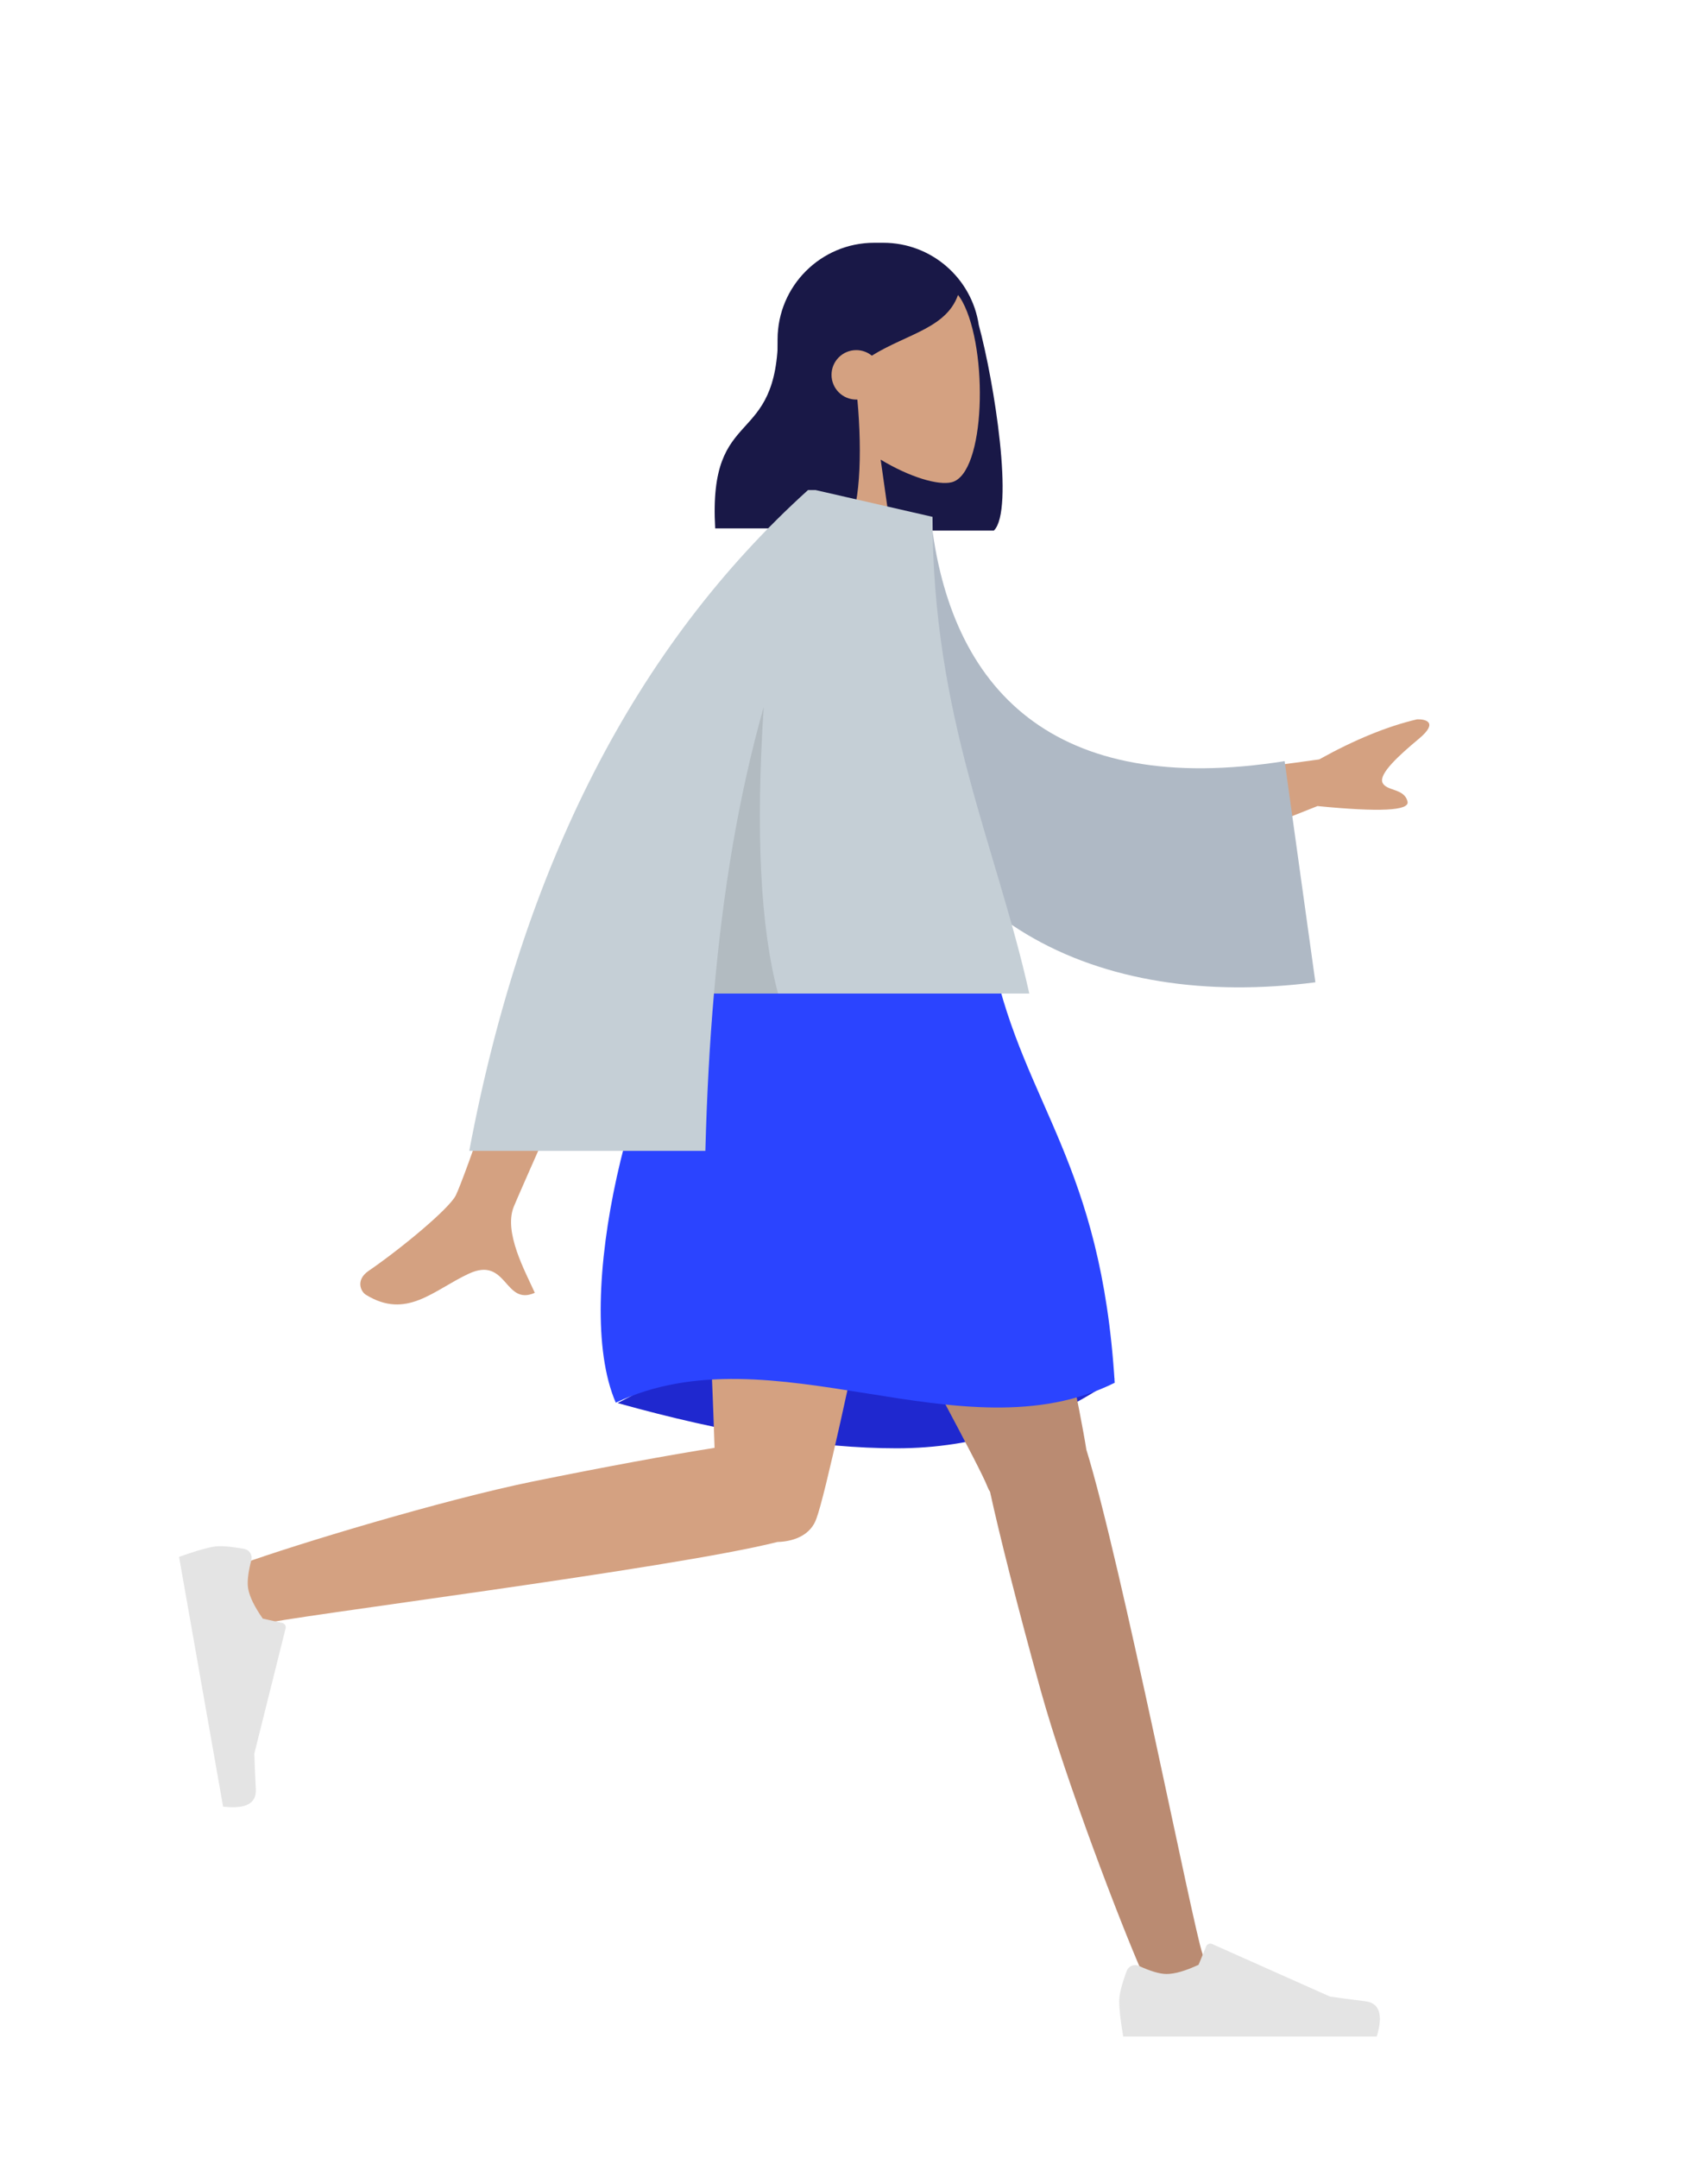 <?xml version="1.0" encoding="UTF-8"?>
<svg width="380px" height="480px" viewBox="0 0 380 480" version="1.1" xmlns="http://www.w3.org/2000/svg" xmlns:xlink="http://www.w3.org/1999/xlink">
    <!-- Generator: Sketch 56.3 (81716) - https://sketch.com -->
    <title>humaaans/standing-8</title>
    <desc>Created with Sketch.</desc>
    <g id="humaaans/standing-8" stroke="none" stroke-width="1" fill="none" fill-rule="evenodd">
        <g id="A-Human/Standing" transform="translate(40, 27)">
            <g id="Head/Front/Long" transform="translate(82, 0)">
                <path d="M95.762,45.29 C99.209,57.992 103.701,86.544 99.117,91.022 L70.117,91.022 C70.114,90.971 70.111,90.92 70.109,90.868 C59.36,89.679 51,80.566 51,69.5 L51,48.5 C51,36.626 60.626,27 72.5,27 L74.5,27 C85.283,27 94.212,34.939 95.762,45.29 Z" id="Hair-Back" fill="#191847"></path>
                <g id="Head" stroke-width="1" transform="translate(54, 31)" fill="#D4A181">
                    <path d="M8.262,34.49 C3.654,29.081 0.536,22.453 1.057,15.025 C2.558,-6.375 32.349,-1.667 38.143,9.134 C43.938,19.935 43.25,47.333 35.76,49.263 C32.774,50.033 26.411,48.147 19.935,44.244 L24,73 L0,73 L8.262,34.49 Z"></path>
                </g>
                <path d="M68.75,61.875 C69.856,73.753 69.413,87.317 66.117,90.537 L37.117,90.537 C35.501,62.463 51.117,73.335 51.117,46.903 C52.091,45.952 53.011,45.01 53.921,44.198 L53.889,43.421 C58.911,33.14 65.281,28 73.001,28 C84.581,28 88.237,33.388 91.349,37.963 C89.022,45.948 79.99,47.132 71.966,52.11 C71.02,51.341 69.814,50.88 68.5,50.88 C65.462,50.88 63,53.343 63,56.38 C63,59.418 65.462,61.88 68.5,61.88 C68.584,61.88 68.667,61.879 68.75,61.875 Z" id="Hair-Front" fill="#191847"></path>
            </g>
            <g id="Bottom/Standing/Skirt" transform="translate(0, 187)">
                <path d="M97.408,98.088 C121.397,104.798 142.094,108.153 159.5,108.153 C176.905,108.153 193.072,102.986 208,92.653 C184.524,85.766 165.191,82.323 150,82.323 C134.809,82.323 117.278,87.578 97.408,98.088 Z" id="Skirt-Shadow" fill="#1F28CF"></path>
                <path d="M180.267,117.824 C180.036,117.477 179.84,117.098 179.685,116.689 C176.479,108.208 125.117,16.726 120,0 L177.826,0 C181.717,12.717 199.227,92.52 201.691,108.442 C209.467,133.557 225.475,214.895 227.519,220.53 C229.669,226.458 217.572,232.633 214.349,225.346 C209.22,213.75 196.999,181.665 191.557,162.074 C186.456,143.708 182.302,127.185 180.267,117.824 Z" id="Leg" fill="#BA8B72"></path>
                <path d="M132.957,128.994 C109.475,134.928 23.584,145.658 17.69,147.341 C11.626,149.072 6.31,136.574 13.805,133.867 C25.73,129.559 58.589,119.606 78.512,115.544 C94.536,112.277 109.159,109.611 118.976,108.05 C118.145,80.473 114.343,14.294 116.835,1.42108547e-14 L168,1.42108547e-14 C165.61,13.707 145.41,113.718 141.656,123.729 C140.464,127.302 136.909,128.882 132.957,128.994 L132.957,128.994 Z" id="Leg" fill="#D4A181"></path>
                <g id="Accessories/Shoe/Flat-Sneaker" transform="translate(24.5, 157) rotate(80) translate(-24.5, -157) translate(-6, 137)" fill="#E4E4E4">
                    <path d="M2.678,25.402 C1.559,28.388 1,30.623 1,32.106 C1,33.909 1.3,36.54 1.901,40 C3.993,40 22.794,40 58.303,40 C59.769,35.155 58.923,32.539 55.765,32.152 C52.607,31.766 49.984,31.417 47.895,31.106 L21.68,19.419 C21.176,19.194 20.584,19.421 20.359,19.925 C20.356,19.934 20.352,19.942 20.348,19.951 L18.663,24.039 C15.74,25.403 13.364,26.085 11.537,26.085 C10.052,26.085 8.001,25.485 5.384,24.285 L5.384,24.285 C4.38,23.825 3.193,24.266 2.733,25.27 C2.713,25.313 2.695,25.357 2.678,25.402 Z" id="shoe"></path>
                </g>
                <g id="Accessories/Shoe/Flat-Sneaker" transform="translate(208, 199)" fill="#E4E4E4">
                    <path d="M2.678,25.402 C1.559,28.388 1,30.623 1,32.106 C1,33.909 1.3,36.54 1.901,40 C3.993,40 22.794,40 58.303,40 C59.769,35.155 58.923,32.539 55.765,32.152 C52.607,31.766 49.984,31.417 47.895,31.106 L21.68,19.419 C21.176,19.194 20.584,19.421 20.359,19.925 C20.356,19.934 20.352,19.942 20.348,19.951 L18.663,24.039 C15.74,25.403 13.364,26.085 11.537,26.085 C10.052,26.085 8.001,25.485 5.384,24.285 L5.384,24.285 C4.38,23.825 3.193,24.266 2.733,25.27 C2.713,25.313 2.695,25.357 2.678,25.402 Z" id="shoe"></path>
                </g>
                <path d="M117,3.55271368e-15 C139.547,-6.451 160.88,-6.451 181,3.55271368e-15 C188,31.937 205.009,44.613 208,93.579 C174,110.473 132,81.53 97,98.005 C87,74.961 101,19.465 117,3.55271368e-15 Z" id="Skirt" fill="#2B44FF"></path>
            </g>
            <g id="Body/Long-Sleeve" transform="translate(22, 82)">
                <path d="M192,65.311 L231.483,59.925 C239.381,55.532 246.647,52.558 253.281,51.003 C255.147,50.948 258.117,51.627 253.693,55.315 C249.269,59.003 244.78,63.083 245.569,65.051 C246.357,67.02 250.471,66.287 251.153,69.315 C251.607,71.333 244.93,71.661 231.121,70.299 L199.084,83 L192,65.311 Z M67.97,74.45 L89.867,74.532 C65.856,128.566 53.336,156.857 52.308,159.406 C49.994,165.14 54.891,173.874 56.985,178.567 C50.165,181.619 50.891,170.317 42.288,174.319 C34.435,177.973 28.462,184.592 19.389,178.994 C18.274,178.306 17.051,175.715 20.005,173.69 C27.362,168.645 37.965,159.815 39.398,156.908 C41.352,152.945 50.876,125.459 67.97,74.45 Z" id="Skin" fill="#D4A181"></path>
                <path d="M123.474,9.669 L140.653,9.313 C148.189,47.001 173.204,69.034 223.79,56.408 L234.893,104.819 C187.489,115.21 143.761,99.694 130.596,48.475 C127.188,35.216 124.201,21.368 123.474,9.669 Z" id="Clothes-Back" fill="#AFB9C5" transform="translate(179.183, 58.591) rotate(5) translate(-179.183, -58.591) "></path>
                <path d="M119.491,0.016 L145.468,5.965 C145.468,50.644 159.7,79.15 167,112 L96.844,112 C95.855,123.351 95.248,135.018 94.932,147 L42.402,147 C54.305,83.664 79.43,34.664 117.776,0 L119.477,0 L119.491,0.016 Z" id="Clothes" fill="#C5CFD6"></path>
                <path d="M107.912,48.259 C106.104,76.101 107.168,97.347 111.102,112 L96.844,112 C98.801,89.514 102.256,68.267 107.912,48.259 Z" id="Shade" fill-opacity="0.1" fill="#000000"></path>
            </g>
        </g>
    </g>
</svg>